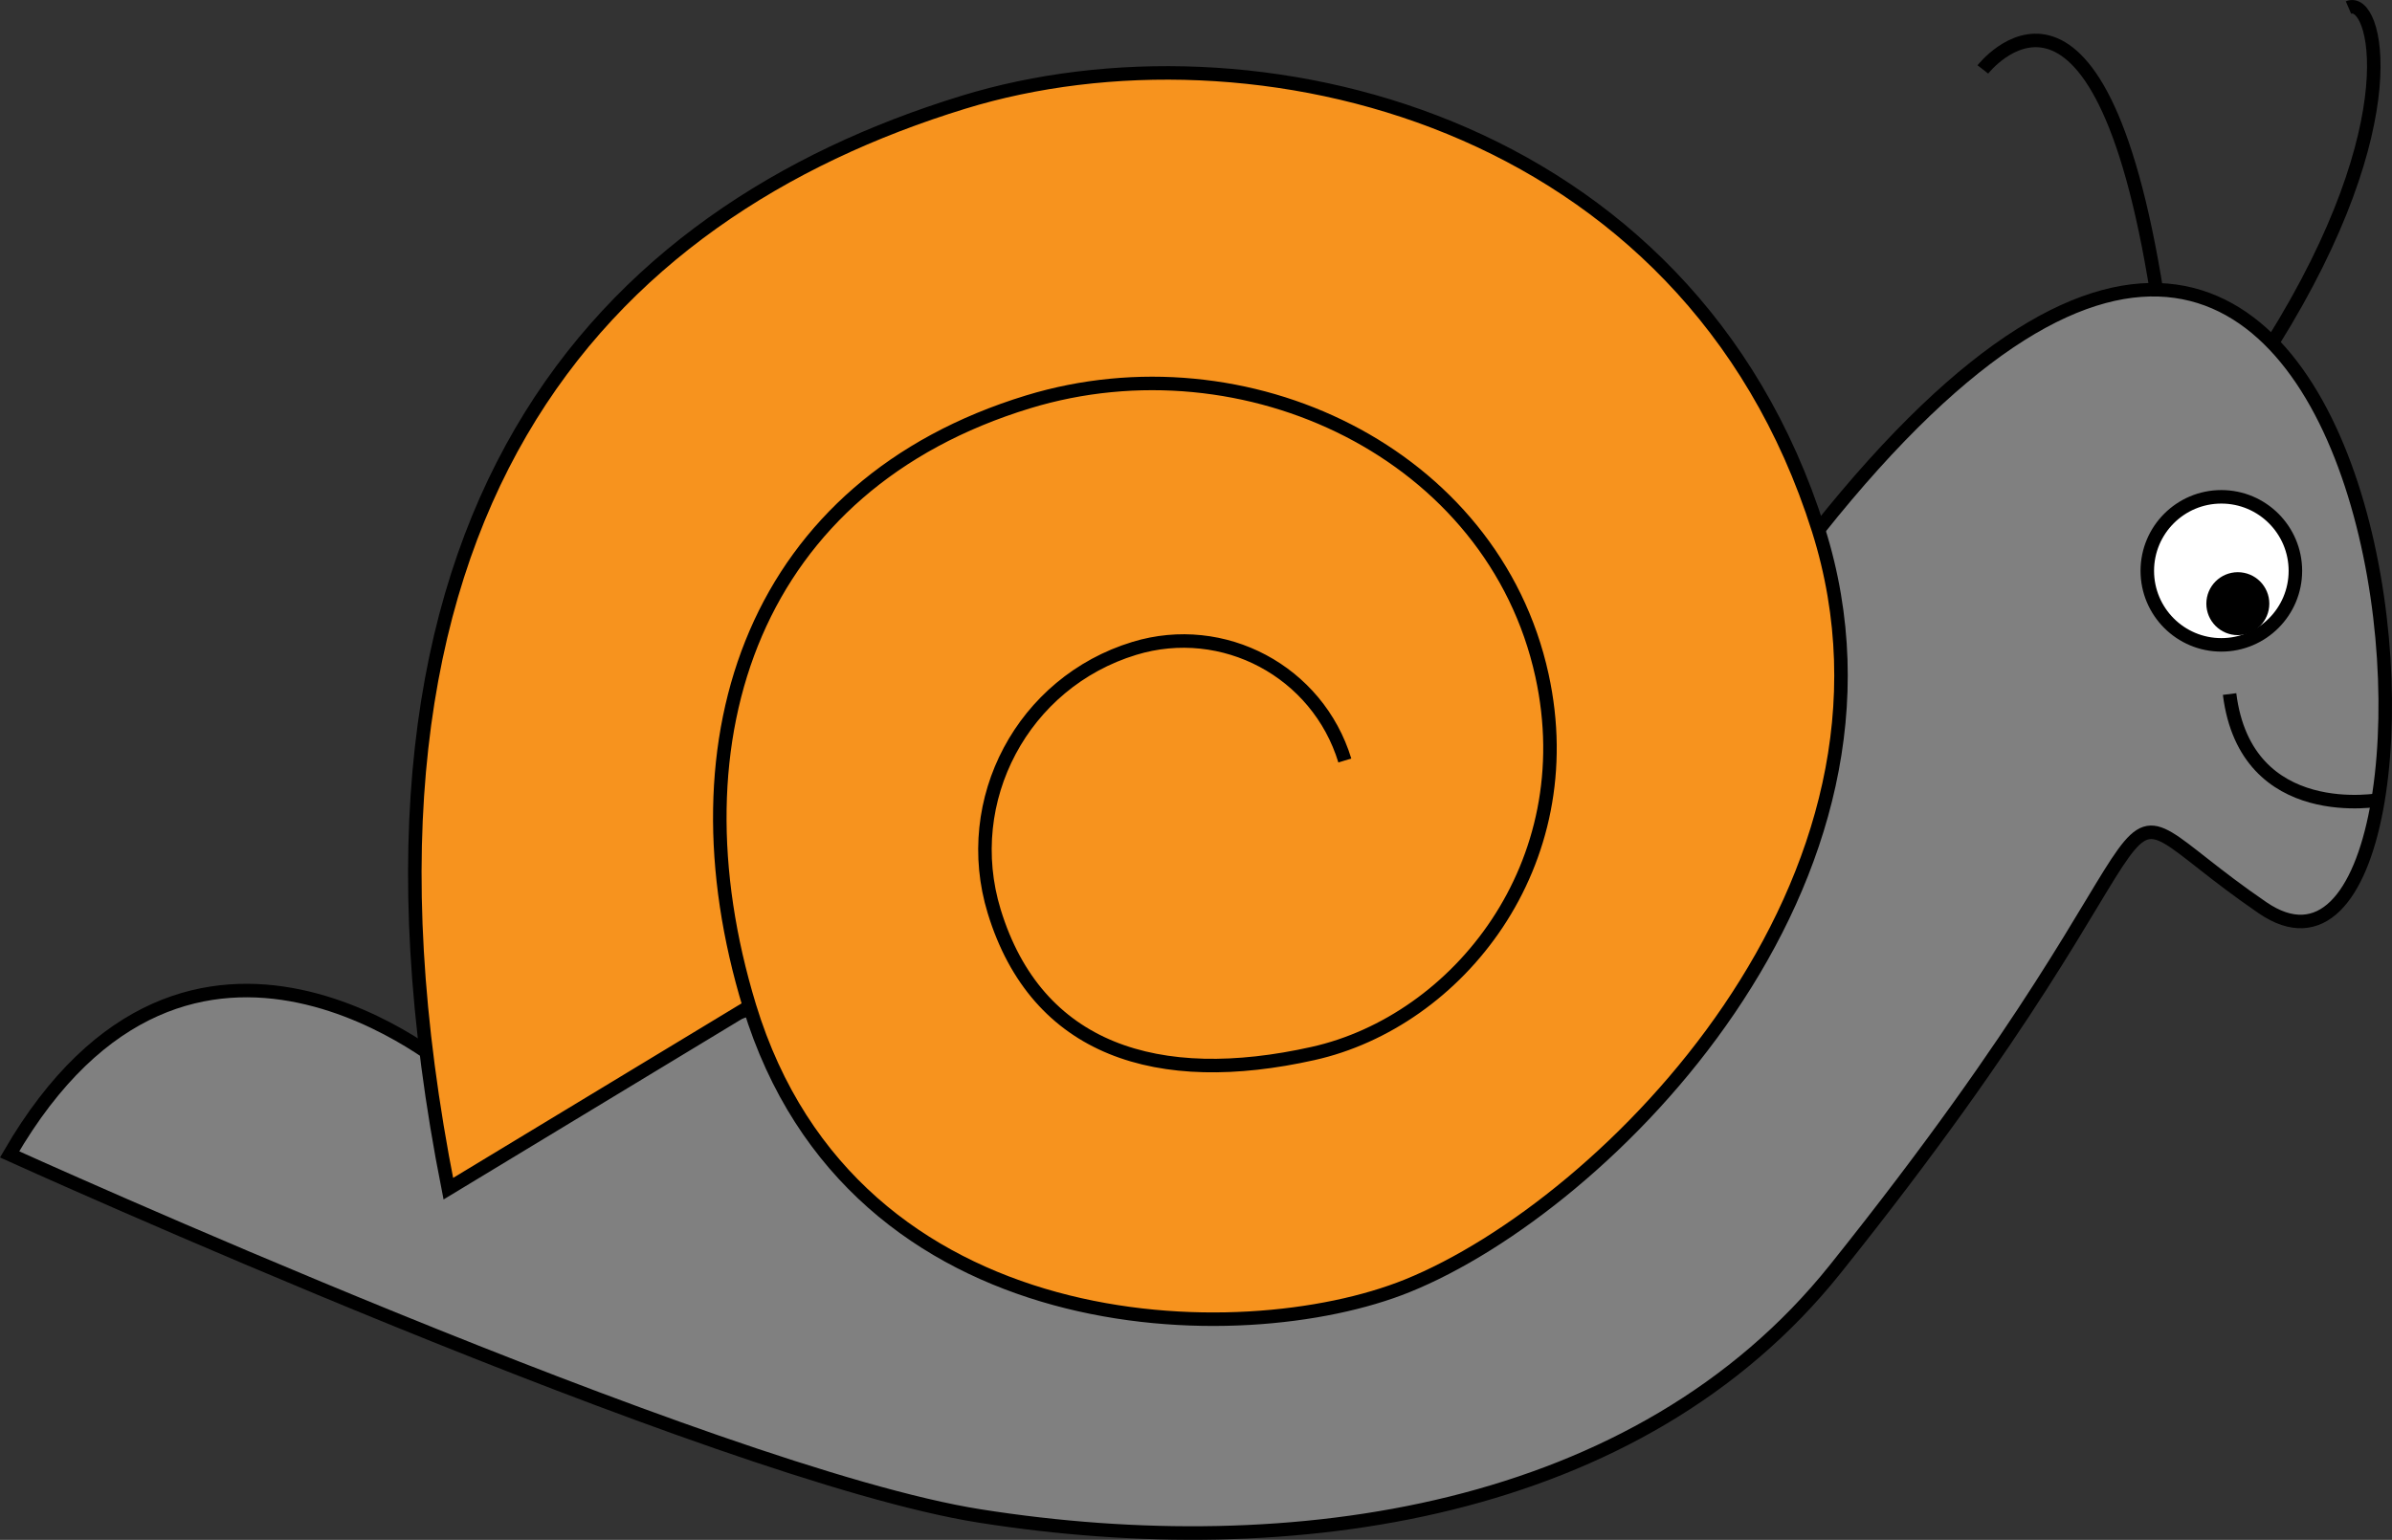 <?xml version="1.0" encoding="UTF-8"?>
<svg id="Layer_2" xmlns="http://www.w3.org/2000/svg" viewBox="0 0 177.03 114">
  <rect x="0" y="0" width="177.03" height="114" fill="#333333" stroke="none"/>
  <defs>
    <style>
      .cls-1 {
        fill: none;
      }

      .cls-1, .cls-2, .cls-3, .cls-4, .cls-5 {
        stroke: #000;
        stroke-miterlimit: 10;
      }

      .cls-2 {
        fill: gray;
      }

      .cls-3 {
        fill: #fff;
      }

      .cls-5 {
        fill: #f7931e;
      }
    </style>
  </defs>
  <g id="Layer_1-2" data-name="Layer_1">
    <g>
      <g>
        <path class="cls-2" d="M33.57,79.38S14.1,62.34.71,85.46c0,0,52.24,23.69,71.81,26.77,23.12,3.65,48.76-.1,63.29-18.26,29.21-36.51,17.16-36.69,31.64-26.77,17.25,11.81,11.83-84.13-32.86-27.99-8.99,11.3-97.31,44.53-101.01,40.16Z"/>
        <path class="cls-1" d="M176.24,59.19s-10.01,1.93-11.23-7.81"/>
        <path class="cls-1" d="M159.64,21.76c-4.37-27.57-12.89-16.62-12.89-16.62"/>
        <path class="cls-1" d="M168.19,25.36c10.21-16.35,7.69-25.69,5.62-24.8"/>
        <g>
          <circle class="cls-3" cx="164.4" cy="42.26" r="5.48"/>
          <circle class="cls-4" cx="165.62" cy="44.69" r="1.83"/>
        </g>
      </g>
      <path class="cls-5" d="M99.53,56.3c-2.01-6.59-8.99-10.31-15.58-8.3-8.24,2.51-12.89,11.23-10.37,19.47,3.15,10.29,12.12,13.09,23.6,10.52,10.7-2.39,20.01-13.98,16.94-27.99-3.6-16.44-21.94-25.16-38.03-20.25-20.12,6.14-26.75,24.63-20.62,44.75,7.67,25.15,36.42,25.65,48.68,20.69,14.77-5.97,38.63-29.98,30.43-55.98C124.92,8.6,92.59,1.03,71.3,7.57c-26.55,8.15-48.08,30.14-38.12,80.43l22.29-13.49"/>
    </g>
  </g>
</svg>